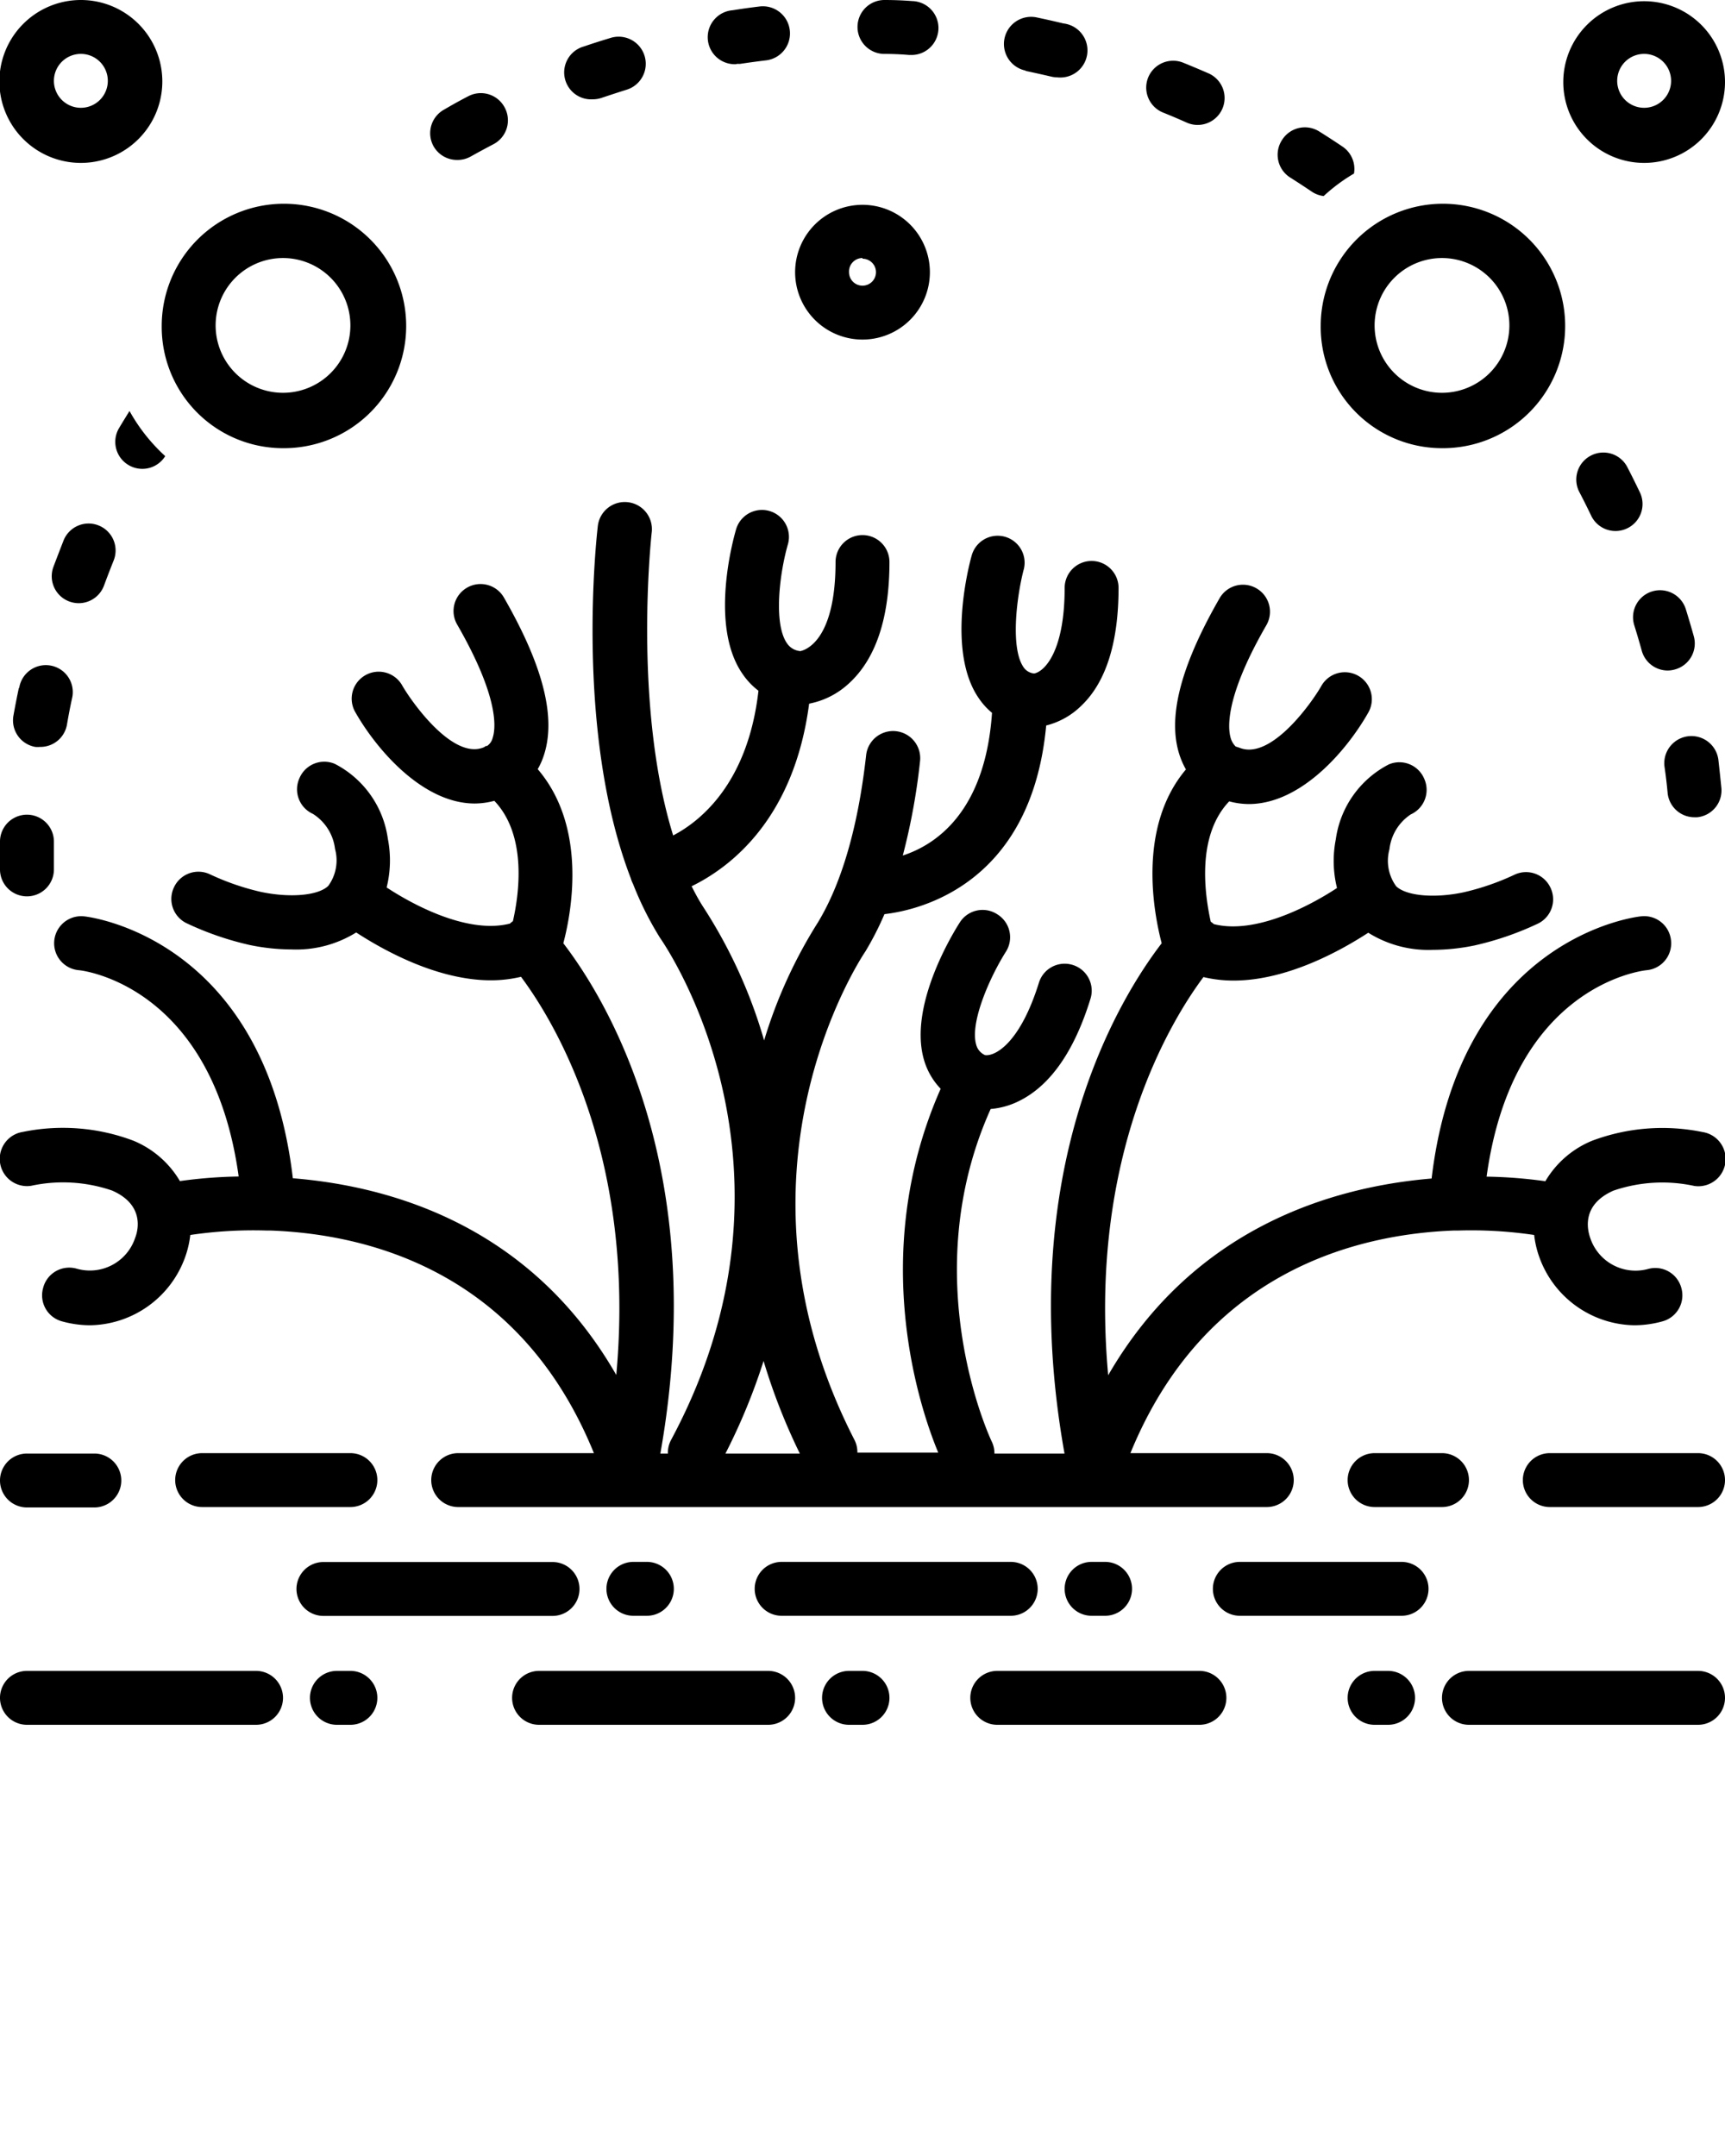 <svg xmlns="http://www.w3.org/2000/svg" data-name="Layer 1" viewBox="0 0 128 160" x="0px" y="0px"><title>expand lines</title><path d="M37.39,44.34a2,2,0,0,0-2.73-.73,2,2,0,0,0-.73,2.75c3.11,5.41,2.87,7.69,2.62,8.42a1,1,0,0,1-.41.58c-.11,0-.08,0-.22.09-2.31,1-5.39-3.38-6.08-4.59a2,2,0,0,0-2.73-.75,2,2,0,0,0-.74,2.75c1.57,2.76,5,6.77,8.86,6.77a5.67,5.67,0,0,0,1.45-.2l0,0c2.47,2.59,1.82,7,1.38,8.93a2,2,0,0,0-.22.18h0c-3,.77-6.93-1.22-9.15-2.68a8.32,8.32,0,0,0,.09-3.61,7.39,7.39,0,0,0-3.93-5.56,2,2,0,0,0-2.63,1.06,2,2,0,0,0,1,2.65A3.58,3.58,0,0,1,24.86,63a3.21,3.21,0,0,1-.5,2.74c-.73.72-2.82.91-5,.45a18.62,18.62,0,0,1-3.81-1.32,2,2,0,0,0-2.65,1,2,2,0,0,0,1,2.67,22.53,22.53,0,0,0,4.63,1.59,15.48,15.48,0,0,0,3.12.33,8.42,8.42,0,0,0,4.78-1.26c2,1.3,6,3.55,10,3.55a9.66,9.66,0,0,0,2.23-.26c2.37,3.17,8.56,13.18,7.07,29.55-6.31-11-16.58-14-24-14.6C19.61,69.4,6.34,68,6.2,68a2,2,0,0,0-.35,4c.1,0,9.89,1,11.86,15.31a35.08,35.08,0,0,0-4.36.34,7.18,7.18,0,0,0-3.46-3A14.81,14.81,0,0,0,1.7,84a2,2,0,0,0,.61,4,11.22,11.22,0,0,1,6,.35c2.31,1,2,2.8,1.72,3.51a3.54,3.54,0,0,1-4.34,2.29A2,2,0,0,0,3.2,95.58a2,2,0,0,0,1.4,2.48,7.87,7.87,0,0,0,2.09.29,7.62,7.62,0,0,0,7.07-5.12,7.24,7.24,0,0,0,.36-1.58,31.84,31.84,0,0,1,5.65-.33l.16,0h.14c7.21.26,18.51,3,24,16.52H34a2,2,0,0,0,0,4H94a2,2,0,0,0,0-4H83.88c5.52-13.5,16.81-16.25,24-16.52h.34a31.72,31.72,0,0,1,5.62.33,7.24,7.24,0,0,0,.36,1.58,7.62,7.62,0,0,0,7.07,5.12,7.87,7.87,0,0,0,2.09-.29,2,2,0,0,0,1.4-2.48,2,2,0,0,0-2.46-1.41A3.54,3.54,0,0,1,118,91.87c-.25-.71-.59-2.49,1.72-3.51a11.22,11.22,0,0,1,6-.35,2,2,0,0,0,.61-4,14.82,14.82,0,0,0-8.2.65,7.18,7.18,0,0,0-3.46,3,35.35,35.35,0,0,0-4.36-.34c1.94-14.1,11.42-15.27,11.87-15.32A2,2,0,0,0,124,69.85,2,2,0,0,0,121.8,68c-.14,0-13.42,1.39-15.57,19.46-7.4.62-17.67,3.65-24,14.6-1.49-16.37,4.7-26.38,7.07-29.55a9.66,9.66,0,0,0,2.23.26c4,0,8-2.25,10-3.55a8.41,8.41,0,0,0,4.78,1.27,15.47,15.47,0,0,0,3.12-.33,22.53,22.53,0,0,0,4.63-1.59,2,2,0,0,0,1-2.67,2,2,0,0,0-2.65-1,18.62,18.62,0,0,1-3.81,1.32c-2.16.46-4.25.27-5-.45a3.21,3.21,0,0,1-.5-2.74,3.58,3.58,0,0,1,1.58-2.59,2,2,0,0,0,1-2.65,2,2,0,0,0-2.63-1.06,7.39,7.39,0,0,0-3.93,5.56,8.31,8.31,0,0,0,.09,3.61c-2.22,1.46-6.15,3.44-9.14,2.68h0a2.11,2.11,0,0,0-.23-.18c-.44-2-1.08-6.36,1.37-8.93l0,0a5.67,5.67,0,0,0,1.45.2c3.89,0,7.29-4,8.86-6.77a2,2,0,0,0-.74-2.75,2,2,0,0,0-2.73.75c-.69,1.22-3.74,5.55-6.08,4.59l-.28-.09a1.5,1.5,0,0,1-.31-.46c-.23-.55-.73-2.78,2.58-8.53a2,2,0,0,0-.73-2.75,2,2,0,0,0-2.73.73c-3.07,5.34-4,9.31-2.79,12.13a5.35,5.35,0,0,0,.29.58C84.35,61.43,85.64,67.87,86.2,70c-3.07,4-11,16.69-7.21,37.87h-5.2a2,2,0,0,0-.2-.89c-.06-.12-5.73-12.11-.08-24.68a5.79,5.79,0,0,0,2.22-.65c2.25-1.16,4-3.69,5.18-7.51a2,2,0,0,0-1.31-2.53,2,2,0,0,0-2.51,1.32c-1.41,4.53-3.28,5.48-4,5.37a1.16,1.16,0,0,1-.65-.76c-.49-1.64,1-5,2.18-6.88A2,2,0,0,0,74,67.85a2,2,0,0,0-2.77.59c-.4.62-3.87,6.16-2.66,10.24a5.16,5.16,0,0,0,1.23,2.12c-5.44,12.3-1.51,23.81-.18,27h-6a2,2,0,0,0-.21-.93c-10.08-19.64.31-35.53.81-36.27a22.81,22.81,0,0,0,1.41-2.76c2.53-.29,10.9-2.16,12-14a5.66,5.66,0,0,0,2.62-1.48C82.07,50.62,83,47.67,83,43.63a2,2,0,0,0-2-2h0a2,2,0,0,0-2,2c0,4.72-1.5,6.21-2.26,6.35a1.06,1.06,0,0,1-.8-.48c-.94-1.38-.54-5,0-7.15a2,2,0,1,0-3.85-1.08c-.2.71-1.85,7.05.52,10.52a5.16,5.16,0,0,0,1,1.11c-.5,7.32-4.14,9.78-6.62,10.59a47.42,47.42,0,0,0,1.28-7,2,2,0,1,0-4-.45c-.59,5.29-1.81,9.49-3.57,12.4a35.62,35.62,0,0,0-4,8.77,37,37,0,0,0-4.53-9.92c-.31-.48-.59-1-.85-1.52,2.89-1.41,7.6-5,8.72-13.55A6,6,0,0,0,63,50.71c2-1.83,3-4.87,3-9a2,2,0,1,0-4,0c0,5.88-2.27,6.54-2.61,6.61a1.32,1.32,0,0,1-1-.59c-1-1.45-.55-5.16.07-7.32a2,2,0,1,0-3.84-1.13c-.21.72-2,7.14.47,10.72a5.33,5.33,0,0,0,1.19,1.26C55.5,58.1,52,60.93,49.95,62c-3-9.7-1.61-22.33-1.59-22.49a2,2,0,1,0-4-.48c-.08.7-1.74,15.28,2.45,26.16a2.1,2.1,0,0,0,.16.4,24.38,24.38,0,0,0,2,4c.48.69,11.68,17.05.82,37.28a2,2,0,0,0-.23,1H49C52.77,86.66,44.87,74,41.8,70c.56-2.1,1.85-8.54-1.9-12.92a5.35,5.35,0,0,0,.29-.58C41.38,53.65,40.46,49.68,37.39,44.34ZM56.66,101a44.92,44.92,0,0,0,2.69,6.87H53.83A45.15,45.15,0,0,0,56.66,101Z"/><path d="M64,124H63a2,2,0,0,0,0,4h1a2,2,0,0,0,0-4Z"/><path d="M89,124H74a2,2,0,0,0,0,4H89a2,2,0,0,0,0-4Z"/><path d="M57,124H40a2,2,0,0,0,0,4H57a2,2,0,0,0,0-4Z"/><path d="M126,107.84H115a2,2,0,0,0,0,4h11a2,2,0,0,0,0-4Z"/><path d="M102,107.84a2,2,0,0,0,0,4h5a2,2,0,0,0,0-4Z"/><path d="M15,107.84a2,2,0,0,0,0,4H26a2,2,0,0,0,0-4Z"/><path d="M2,111.87H7a2,2,0,0,0,0-4H2a2,2,0,0,0,0,4Z"/><path d="M58,115.91a2,2,0,0,0,0,4H75a2,2,0,0,0,0-4Z"/><path d="M47,115.91a2,2,0,0,0,0,4h1a2,2,0,0,0,0-4Z"/><path d="M81,115.91a2,2,0,0,0,0,4h1a2,2,0,0,0,0-4Z"/><path d="M43,117.92a2,2,0,0,0-2-2H24a2,2,0,0,0,0,4H41A2,2,0,0,0,43,117.92Z"/><path d="M104,115.91H92a2,2,0,0,0,0,4h12a2,2,0,0,0,0-4Z"/><path d="M26,124H25a2,2,0,0,0,0,4h1a2,2,0,0,0,0-4Z"/><path d="M19,124H2a2,2,0,0,0,0,4H19a2,2,0,0,0,0-4Z"/><path d="M103,124h-1a2,2,0,0,0,0,4h1a2,2,0,0,0,0-4Z"/><path d="M126,124H109a2,2,0,0,0,0,4h17a2,2,0,0,0,0-4Z"/><path d="M21,33.26a9.07,9.07,0,1,0-9-9.07A9,9,0,0,0,21,33.26Zm0-14.11a5,5,0,1,1-5,5A5,5,0,0,1,21,19.15Z"/><path d="M6,12.09A6,6,0,0,0,6,0,6,6,0,0,0,6,12.09ZM6,4A2,2,0,1,1,4,6,2,2,0,0,1,6,4Z"/><path d="M7.33,39a2,2,0,0,0-2.61,1.1q-.39,1-.75,1.95a2,2,0,0,0,1.18,2.59,2,2,0,0,0,2.57-1.19q.34-.92.7-1.82A2,2,0,0,0,7.33,39Z"/><path d="M33.92,11.87a2,2,0,0,0,1-.25q.84-.47,1.7-.92A2,2,0,0,0,37.46,8a2,2,0,0,0-2.69-.87q-.91.47-1.81,1a2,2,0,0,0-.78,2.74A2,2,0,0,0,33.92,11.87Z"/><path d="M95.76,13.19q.82.52,1.62,1.06a2,2,0,0,0,.84.3,13,13,0,0,1,2.25-1.67,2,2,0,0,0-.85-2q-.86-.58-1.74-1.13a2,2,0,0,0-2.75.64A2,2,0,0,0,95.76,13.19Z"/><path d="M2,66.52a2,2,0,0,0,2-2q0-1,0-2a2,2,0,1,0-4-.12q0,1,0,2.08A2,2,0,0,0,2,66.52Z"/><path d="M1.39,51.09q-.21,1-.39,2a2,2,0,0,0,1.62,2.34,2,2,0,0,0,.35,0,2,2,0,0,0,2-1.66q.17-1,.37-1.92a2,2,0,1,0-3.91-.83Z"/><path d="M121.82,48.28a2,2,0,0,0,1.93,1.48,2,2,0,0,0,.54-.08,2,2,0,0,0,1.39-2.48q-.28-1-.59-2a2,2,0,1,0-3.82,1.21Q121.56,47.34,121.82,48.28Z"/><path d="M86.27,8.34q.9.36,1.79.76a2,2,0,0,0,2.63-1,2,2,0,0,0-1-2.65q-.94-.41-1.9-.8a2,2,0,0,0-2.6,1.12A2,2,0,0,0,86.27,8.34Z"/><path d="M121.67,36.51q-.45-.94-.92-1.85a2,2,0,0,0-2.7-.85,2,2,0,0,0-.85,2.72q.45.86.87,1.74a2,2,0,0,0,2.67.94A2,2,0,0,0,121.67,36.51Z"/><path d="M123.74,58.82a2,2,0,0,0,2,1.83h.19a2,2,0,0,0,1.8-2.19q-.1-1-.22-2.07a2,2,0,1,0-4,.5Q123.65,57.84,123.74,58.82Z"/><path d="M44,7.37a2,2,0,0,0,.65-.11q.92-.31,1.84-.6a2,2,0,0,0-1.17-3.85q-1,.3-2,.64A2,2,0,0,0,44,7.37Z"/><path d="M76.09,5.26q.95.2,1.89.42a2,2,0,0,0,.47.06,2,2,0,0,0,.46-4q-1-.24-2-.45a2,2,0,0,0-.8,3.95Z"/><path d="M54.62,4.74l.3,0q1-.15,1.92-.26a2,2,0,0,0-.47-4q-1,.12-2,.28a2,2,0,0,0,.3,4Z"/><path d="M65.53,4q1,0,1.93.08h.12a2,2,0,0,0,.11-4Q66.67,0,65.63,0a2,2,0,0,0-2,2A2,2,0,0,0,65.53,4Z"/><path d="M107,33.26a9.07,9.07,0,1,0-9-9.07A9,9,0,0,0,107,33.26Zm0-14.11a5,5,0,1,1-5,5A5,5,0,0,1,107,19.15Z"/><path d="M122,12.09a6,6,0,1,0-6-6A6,6,0,0,0,122,12.09ZM122,4a2,2,0,1,1-2,2A2,2,0,0,1,122,4Z"/><path d="M64,25.2a5,5,0,1,0-5-5A5,5,0,0,0,64,25.2Zm0-6a1,1,0,1,1-1,1A1,1,0,0,1,64,19.15Z"/><path d="M9.55,34.52a2,2,0,0,0,2.71-.67A13.17,13.17,0,0,1,9.61,30.5c-.26.42-.52.84-.77,1.26A2,2,0,0,0,9.55,34.52Z"/></svg>